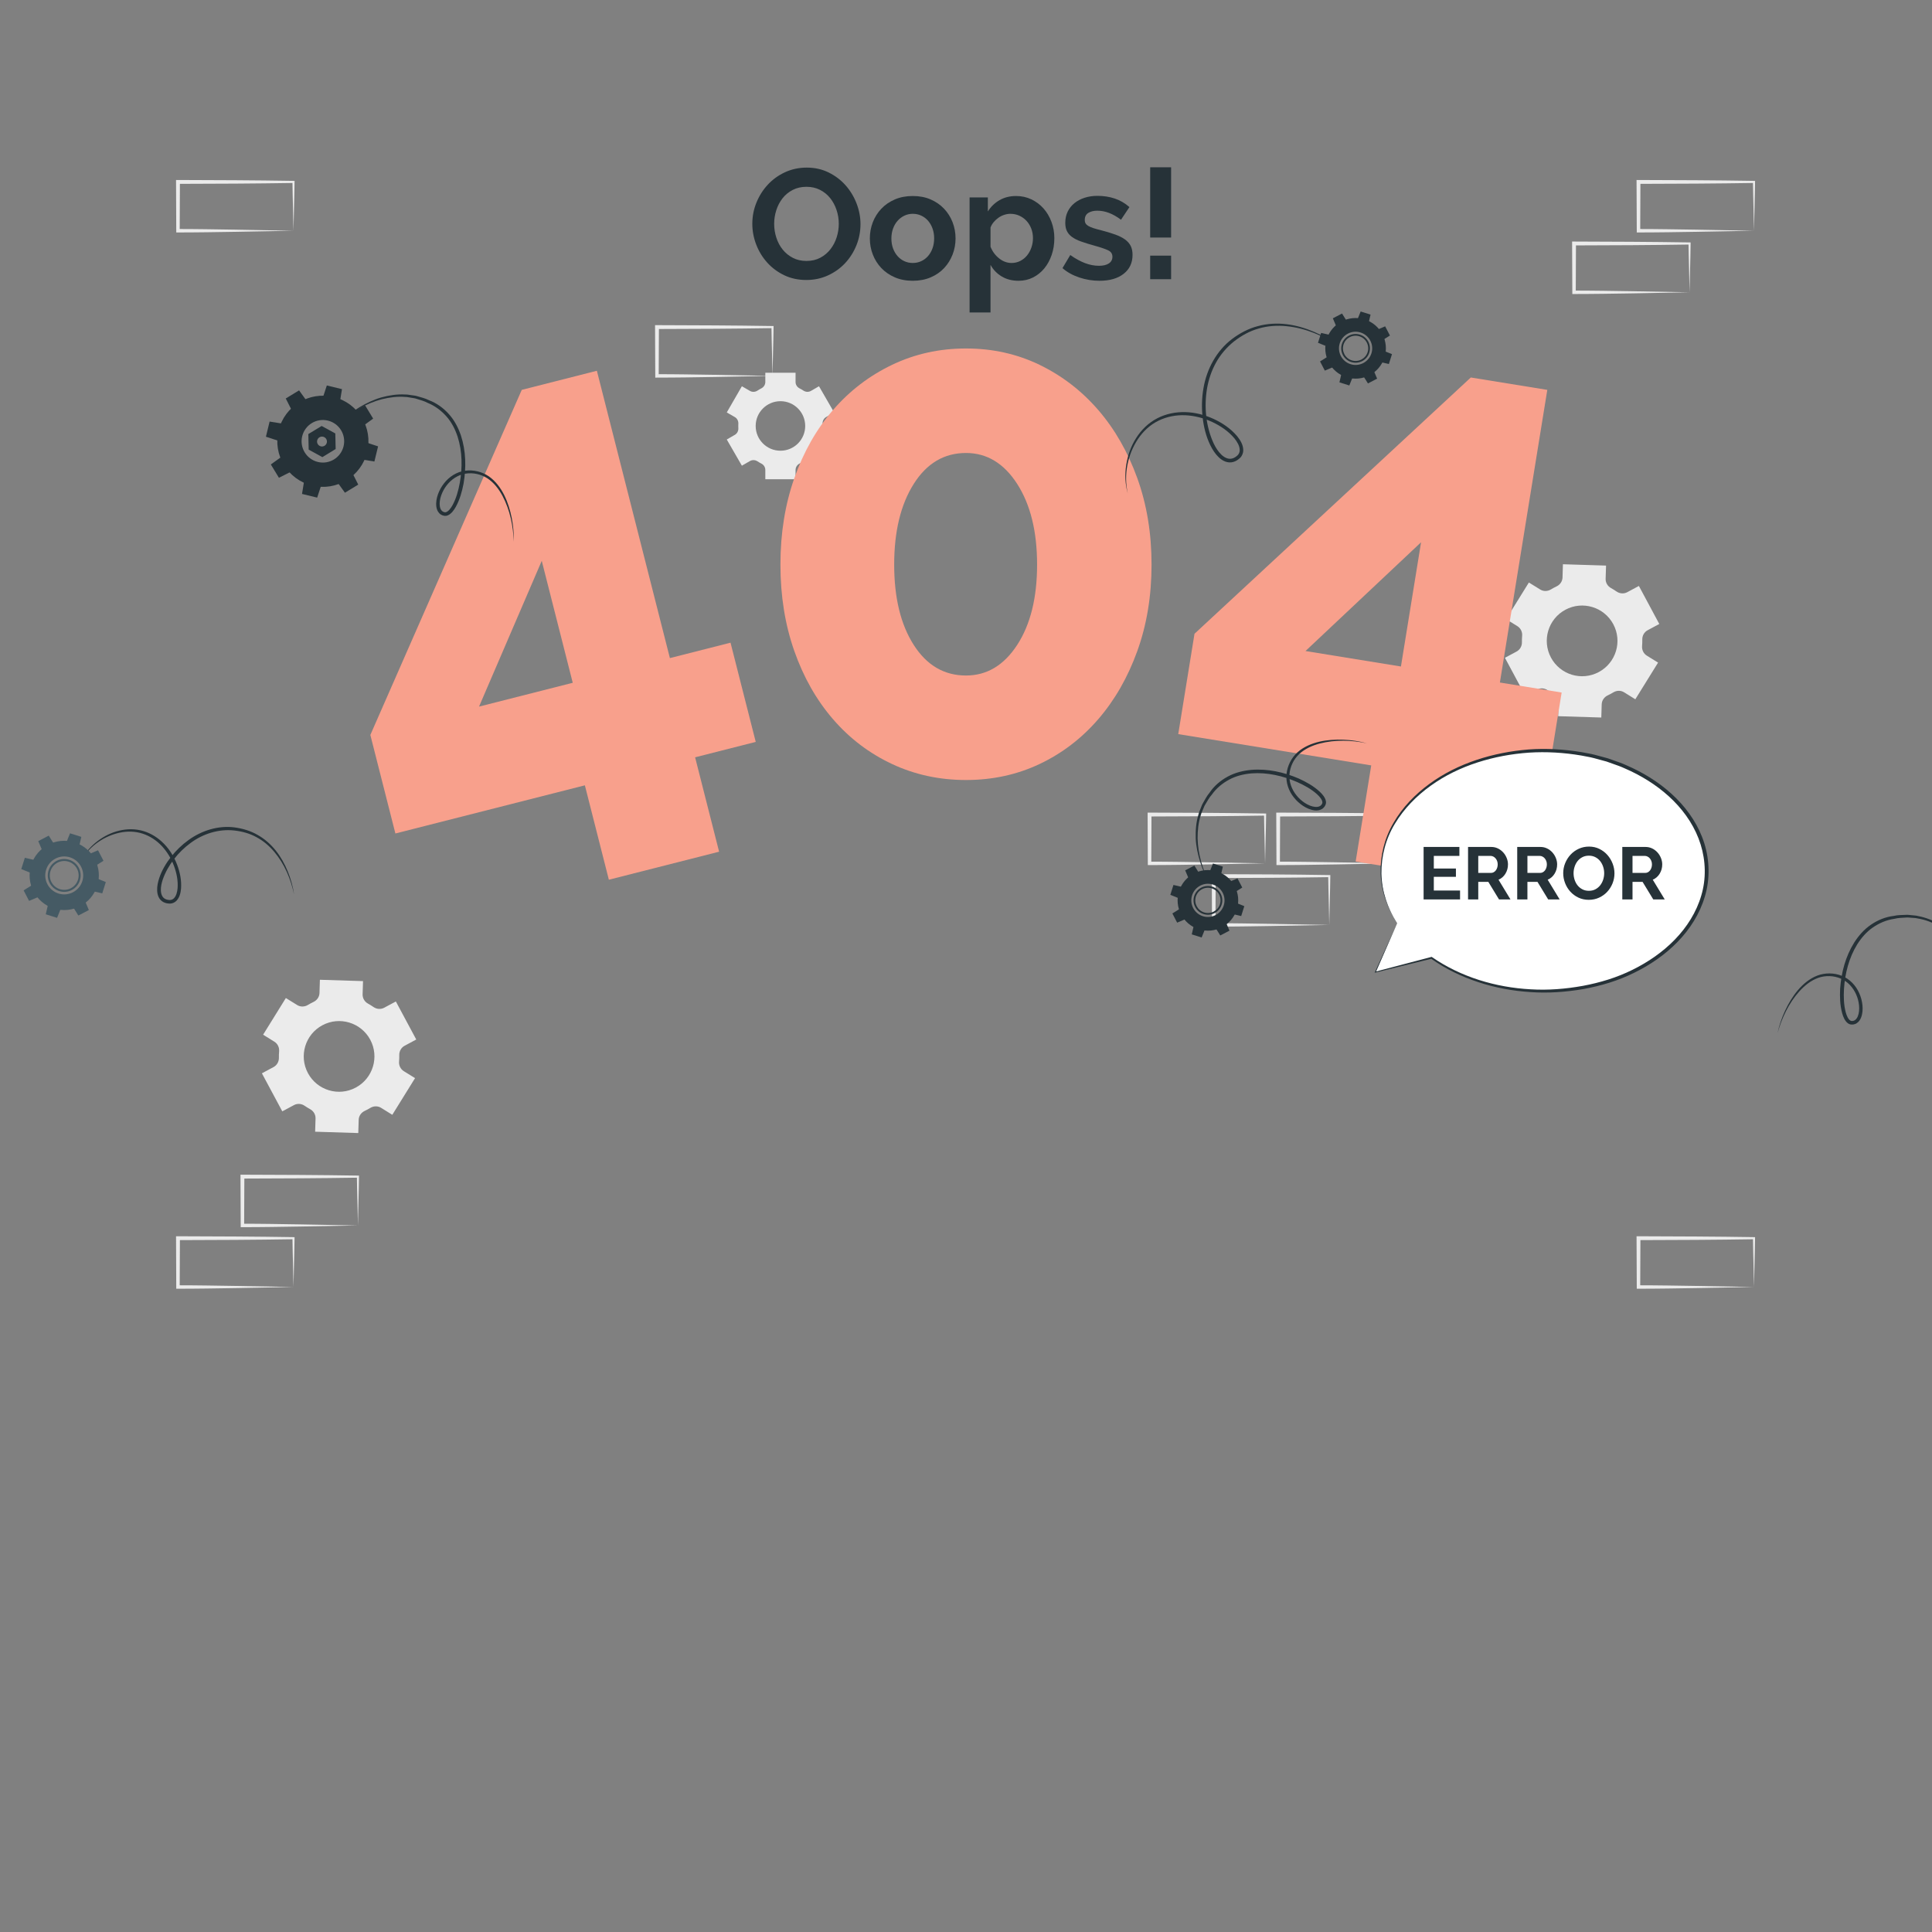 <svg width="345" height="345" viewBox="0 0 345 345" fill="none" xmlns="http://www.w3.org/2000/svg">
<rect x="0" y="0" width="345" height="345" fill="#808080" stroke="none"/>
<g clip-path="url(#clip0_9462_161474)">
<path d="M63.919 218.83L53.684 219.022L48.499 219.1C46.767 219.132 45.026 219.126 43.29 219.137L42.983 219.14L42.982 218.83L42.945 210.113L42.943 209.767L43.29 209.768L53.604 209.811C57.042 209.815 60.48 209.889 63.918 209.925L64.108 209.927L64.106 210.113C64.093 211.589 64.047 213.058 64.016 214.512L63.919 218.83ZM63.919 218.83L63.821 214.431C63.79 212.98 63.743 211.543 63.73 210.113L63.919 210.301C60.48 210.337 57.043 210.411 53.605 210.415L43.29 210.458L43.635 210.114L43.597 218.83L43.29 218.523C44.991 218.535 46.689 218.528 48.396 218.561L53.525 218.638L63.919 218.83Z" fill="#EBEBEB"/>
<path d="M52.411 229.822L42.176 230.014L36.991 230.092C35.259 230.124 33.519 230.118 31.782 230.13L31.476 230.132L31.474 229.822L31.437 221.105L31.436 220.759L31.782 220.76L42.096 220.804C45.534 220.807 48.972 220.881 52.41 220.917L52.6 220.919L52.599 221.105C52.585 222.581 52.539 224.05 52.508 225.504L52.411 229.822ZM52.411 229.822L52.313 225.423C52.282 223.971 52.236 222.535 52.222 221.105L52.411 221.294C48.973 221.329 45.535 221.403 42.097 221.407L31.783 221.45L32.127 221.106L32.09 229.823L31.782 229.515C33.483 229.527 35.182 229.52 36.888 229.553L42.017 229.63L52.411 229.822Z" fill="#EBEBEB"/>
<path d="M52.411 41.203L42.176 41.395L36.991 41.473C35.259 41.505 33.519 41.498 31.782 41.511L31.476 41.513L31.474 41.203L31.437 32.486L31.436 32.14L31.782 32.141L42.096 32.184C45.534 32.188 48.972 32.262 52.41 32.298L52.6 32.3L52.599 32.486C52.585 33.962 52.539 35.431 52.508 36.885L52.411 41.203ZM52.411 41.203L52.313 36.804C52.282 35.353 52.236 33.916 52.222 32.486L52.411 32.674C48.973 32.71 45.535 32.784 42.097 32.788L31.783 32.83L32.127 32.486L32.09 41.203L31.782 40.895C33.483 40.907 35.182 40.901 36.888 40.933L42.017 41.01L52.411 41.203Z" fill="#EBEBEB"/>
<path d="M313.216 41.203L302.981 41.395L297.795 41.473C296.064 41.505 294.323 41.498 292.587 41.511L292.28 41.513L292.279 41.203L292.242 32.486L292.24 32.14L292.587 32.141L302.901 32.184C306.339 32.188 309.777 32.262 313.215 32.298L313.405 32.3L313.403 32.486C313.39 33.962 313.344 35.431 313.313 36.885L313.216 41.203ZM313.216 41.203L313.118 36.804C313.087 35.353 313.04 33.916 313.027 32.486L313.216 32.674C309.777 32.71 306.339 32.784 302.901 32.788L292.587 32.831L292.932 32.487L292.894 41.203L292.587 40.896C294.288 40.908 295.986 40.901 297.693 40.934L302.821 41.011L313.216 41.203Z" fill="#EBEBEB"/>
<path d="M301.708 52.195L291.473 52.388L286.288 52.465C284.556 52.497 282.816 52.49 281.079 52.503L280.772 52.505L280.771 52.195L280.734 43.478L280.732 43.132L281.079 43.133L291.393 43.177C294.831 43.18 298.269 43.254 301.707 43.29L301.897 43.292L301.895 43.478C301.882 44.954 301.836 46.423 301.805 47.877L301.708 52.195ZM301.708 52.195L301.61 47.796C301.579 46.345 301.532 44.908 301.519 43.478L301.708 43.667C298.269 43.702 294.832 43.776 291.394 43.78L281.08 43.823L281.424 43.479L281.387 52.196L281.079 51.888C282.78 51.9 284.478 51.894 286.185 51.926L291.314 52.003L301.708 52.195Z" fill="#EBEBEB"/>
<path d="M248.876 154.172L238.641 154.364L233.456 154.441C231.724 154.474 229.984 154.468 228.247 154.479L227.94 154.481L227.939 154.172L227.902 145.455L227.9 145.108L228.247 145.11L238.561 145.153C241.999 145.157 245.437 145.231 248.875 145.266L249.065 145.268L249.063 145.455C249.05 146.931 249.004 148.4 248.973 149.854L248.876 154.172ZM248.876 154.172L248.778 149.773C248.747 148.321 248.7 146.884 248.687 145.455L248.876 145.643C245.437 145.678 241.999 145.753 238.562 145.756L228.247 145.8L228.592 145.455L228.555 154.172L228.247 153.865C229.948 153.877 231.646 153.871 233.353 153.903L238.482 153.98L248.876 154.172Z" fill="#EBEBEB"/>
<path d="M237.368 165.164L227.133 165.356L221.948 165.434C220.216 165.466 218.476 165.459 216.739 165.471L216.433 165.474L216.431 165.164L216.394 156.447L216.393 156.101L216.739 156.102L227.053 156.145C230.491 156.149 233.929 156.223 237.367 156.259L237.557 156.261L237.556 156.447C237.542 157.923 237.496 159.392 237.465 160.846L237.368 165.164ZM237.368 165.164L237.27 160.765C237.239 159.314 237.193 157.877 237.18 156.447L237.368 156.635C233.93 156.671 230.492 156.745 227.054 156.749L216.74 156.792L217.084 156.448L217.047 165.164L216.739 164.857C218.441 164.869 220.139 164.862 221.845 164.895L226.974 164.972L237.368 165.164Z" fill="#EBEBEB"/>
<path d="M225.907 154.172L215.672 154.364L210.487 154.441C208.755 154.474 207.015 154.468 205.278 154.479L204.972 154.481L204.97 154.172L204.933 145.455L204.932 145.108L205.278 145.11L215.592 145.153C219.03 145.157 222.468 145.231 225.906 145.266L226.096 145.268L226.095 145.455C226.082 146.931 226.035 148.4 226.004 149.854L225.907 154.172ZM225.907 154.172L225.809 149.773C225.778 148.321 225.732 146.884 225.719 145.455L225.907 145.643C222.469 145.678 219.03 145.753 215.593 145.756L205.279 145.8L205.623 145.455L205.586 154.172L205.278 153.865C206.98 153.877 208.678 153.871 210.384 153.903L215.513 153.98L225.907 154.172Z" fill="#EBEBEB"/>
<path d="M313.216 229.822L302.981 230.014L297.795 230.092C296.064 230.124 294.323 230.118 292.587 230.13L292.28 230.132L292.279 229.822L292.242 221.105L292.24 220.759L292.587 220.76L302.901 220.804C306.339 220.807 309.777 220.881 313.215 220.917L313.405 220.919L313.403 221.105C313.39 222.581 313.344 224.05 313.313 225.504L313.216 229.822ZM313.216 229.822L313.118 225.423C313.087 223.971 313.04 222.535 313.027 221.105L313.216 221.294C309.777 221.329 306.34 221.403 302.901 221.407L292.587 221.45L292.932 221.106L292.894 229.823L292.587 229.515C294.288 229.527 295.986 229.52 297.693 229.553L302.821 229.63L313.216 229.822Z" fill="#EBEBEB"/>
<path d="M137.948 67.124L127.713 67.316L122.528 67.394C120.796 67.426 119.056 67.419 117.319 67.431L117.013 67.433L117.011 67.124L116.974 58.407L116.973 58.06L117.319 58.062L127.633 58.105C131.071 58.109 134.509 58.183 137.947 58.219L138.137 58.221L138.136 58.407C138.123 59.883 138.076 61.352 138.045 62.806L137.948 67.124ZM137.948 67.124L137.85 62.725C137.819 61.274 137.773 59.837 137.76 58.407L137.948 58.595C134.51 58.63 131.072 58.705 127.634 58.709L117.32 58.752L117.664 58.408L117.627 67.124L117.319 66.817C119.021 66.829 120.719 66.822 122.425 66.855L127.554 66.932L137.948 67.124Z" fill="#EBEBEB"/>
<path d="M292.023 124.871L296.085 118.322L294.079 117.08C293.489 116.714 293.17 116.048 293.229 115.356C293.262 114.974 293.274 114.59 293.266 114.204C293.251 113.512 293.612 112.868 294.222 112.541L296.301 111.426L292.658 104.633L290.58 105.748C289.97 106.075 289.233 106.02 288.666 105.624C288.349 105.404 288.022 105.201 287.686 105.017C287.077 104.684 286.698 104.048 286.72 103.356L286.795 100.997L279.093 100.758L279.021 103.125C279.001 103.819 278.575 104.422 277.947 104.719C277.777 104.8 277.608 104.885 277.441 104.974C277.273 105.064 277.109 105.158 276.948 105.255C276.357 105.613 275.622 105.633 275.035 105.27L273.014 104.018L268.952 110.567L270.962 111.814C271.551 112.18 271.87 112.847 271.81 113.539C271.777 113.919 271.765 114.303 271.772 114.686C271.787 115.377 271.425 116.021 270.816 116.347L268.736 117.462L272.38 124.255L274.459 123.14C275.068 122.813 275.804 122.868 276.372 123.262C276.687 123.481 277.014 123.682 277.349 123.865C277.958 124.198 278.338 124.833 278.316 125.527L278.244 127.891L285.946 128.13L286.02 125.765C286.042 125.074 286.466 124.472 287.091 124.176C287.262 124.096 287.433 124.009 287.602 123.919C287.769 123.829 287.934 123.736 288.095 123.638C288.69 123.279 289.427 123.259 290.018 123.625L292.023 124.871ZM285.502 120.007C282.43 121.655 278.607 120.501 276.96 117.429C275.312 114.357 276.463 110.529 279.536 108.881C282.607 107.233 286.438 108.39 288.086 111.462C289.733 114.534 288.574 118.36 285.502 120.007Z" fill="#EBEBEB"/>
<path d="M70.054 199.072L74.116 192.524L72.111 191.281C71.521 190.915 71.201 190.249 71.26 189.557C71.294 189.175 71.305 188.791 71.297 188.405C71.282 187.713 71.644 187.069 72.253 186.742L74.332 185.627L70.689 178.834L68.611 179.949C68.001 180.276 67.265 180.221 66.697 179.826C66.38 179.605 66.053 179.403 65.717 179.218C65.109 178.885 64.73 178.25 64.752 177.557L64.826 175.198L57.124 174.959L57.053 177.326C57.032 178.02 56.606 178.624 55.978 178.92C55.808 179 55.639 179.086 55.472 179.176C55.304 179.265 55.14 179.359 54.979 179.456C54.388 179.814 53.653 179.835 53.066 179.471L51.046 178.219L46.984 184.768L48.993 186.015C49.582 186.381 49.902 187.048 49.842 187.74C49.808 188.121 49.796 188.504 49.804 188.887C49.818 189.578 49.456 190.222 48.847 190.548L46.768 191.663L50.411 198.456L52.49 197.341C53.1 197.014 53.835 197.069 54.403 197.463C54.718 197.682 55.045 197.884 55.38 198.066C55.989 198.399 56.369 199.034 56.347 199.728L56.275 202.092L63.978 202.331L64.051 199.967C64.073 199.275 64.497 198.674 65.122 198.378C65.293 198.298 65.464 198.211 65.633 198.121C65.8 198.031 65.965 197.937 66.126 197.84C66.721 197.481 67.459 197.461 68.049 197.827L70.054 199.072ZM63.532 194.209C60.461 195.857 56.638 194.703 54.99 191.631C53.343 188.559 54.493 184.731 57.566 183.083C60.638 181.435 64.469 182.592 66.117 185.664C67.764 188.736 66.604 192.562 63.532 194.209Z" fill="#EBEBEB"/>
<path d="M148.948 73.649L146.25 68.973L144.819 69.8C144.398 70.043 143.881 70.02 143.474 69.754C143.249 69.607 143.015 69.473 142.775 69.35C142.343 69.131 142.065 68.694 142.065 68.21V66.558H136.665V68.21C136.665 68.695 136.387 69.131 135.955 69.351C135.714 69.473 135.481 69.608 135.256 69.755C134.849 70.02 134.331 70.044 133.91 69.801L132.479 68.974L129.781 73.65L131.219 74.477C131.64 74.72 131.872 75.183 131.847 75.668C131.84 75.8 131.837 75.933 131.837 76.066C131.837 76.199 131.84 76.332 131.847 76.463C131.872 76.947 131.641 77.407 131.223 77.649L129.781 78.482L132.479 83.158L133.914 82.331C134.335 82.088 134.853 82.112 135.261 82.378C135.485 82.524 135.717 82.659 135.957 82.781C136.388 83.001 136.665 83.437 136.665 83.921V85.575H142.065V83.921C142.065 83.437 142.343 83.001 142.774 82.781C143.013 82.659 143.246 82.524 143.469 82.378C143.877 82.112 144.395 82.088 144.816 82.331L146.251 83.158L148.949 78.482L147.514 77.654C147.093 77.412 146.863 76.951 146.887 76.467C146.894 76.334 146.897 76.201 146.897 76.067C146.897 75.933 146.893 75.801 146.887 75.669C146.862 75.183 147.094 74.72 147.516 74.477L148.948 73.649ZM143.787 76.066C143.787 78.508 141.809 80.486 139.367 80.486C136.925 80.486 134.942 78.508 134.942 76.066C134.942 73.624 136.925 71.641 139.367 71.641C141.809 71.641 143.787 73.624 143.787 76.066Z" fill="#EBEBEB"/>
<path d="M108.725 157.094L104.441 140.237L70.605 148.837L66.133 131.242L93.172 69.617L106.584 66.208L119.624 117.516L130.451 114.764L134.954 132.482L124.127 135.234L128.411 152.09L108.725 157.094ZM85.543 126.178L102.276 121.926L96.741 100.147L85.543 126.178Z" fill="#F8A08C"/>
<path d="M205.634 100.822C205.634 106.408 204.786 111.549 203.094 116.247C201.401 120.944 199.073 125.006 196.111 128.434C193.147 131.862 189.657 134.528 185.638 136.432C181.617 138.336 177.237 139.288 172.498 139.288C167.757 139.288 163.357 138.336 159.295 136.432C155.232 134.527 151.719 131.861 148.758 128.434C145.794 125.006 143.489 120.944 141.839 116.247C140.189 111.549 139.363 106.408 139.363 100.822C139.363 95.236 140.189 90.094 141.839 85.397C143.489 80.7 145.794 76.638 148.758 73.21C151.719 69.782 155.232 67.097 159.295 65.149C163.357 63.203 167.757 62.228 172.498 62.228C177.237 62.228 181.616 63.203 185.638 65.149C189.657 67.097 193.147 69.782 196.111 73.21C199.073 76.638 201.401 80.7 203.094 85.397C204.786 90.094 205.634 95.236 205.634 100.822ZM185.194 100.822C185.194 94.899 184.008 90.094 181.639 86.412C179.268 82.731 176.222 80.89 172.498 80.89C168.605 80.89 165.494 82.731 163.168 86.412C160.839 90.094 159.676 94.899 159.676 100.822C159.676 106.747 160.839 111.53 163.168 115.167C165.494 118.807 168.605 120.627 172.498 120.627C176.222 120.627 179.268 118.808 181.639 115.167C184.008 111.53 185.194 106.747 185.194 100.822Z" fill="#F8A08C"/>
<path d="M242.081 153.845L244.862 136.677L210.4 131.093L213.304 113.172L262.644 67.408L276.304 69.621L267.838 121.879L278.866 123.665L275.943 141.712L264.915 139.925L262.133 157.094L242.081 153.845ZM233.124 116.255L250.167 119.017L253.761 96.835L233.124 116.255Z" fill="#F8A08C"/>
<path d="M143.986 49.998C142.536 49.998 141.222 49.715 140.042 49.148C138.861 48.582 137.849 47.829 137.004 46.891C136.158 45.953 135.503 44.879 135.039 43.672C134.574 42.464 134.342 41.228 134.342 39.964C134.342 38.645 134.587 37.382 135.08 36.173C135.572 34.966 136.251 33.897 137.115 32.968C137.979 32.038 139.006 31.3 140.195 30.752C141.384 30.204 142.676 29.93 144.069 29.93C145.5 29.93 146.805 30.222 147.986 30.807C149.166 31.392 150.174 32.159 151.01 33.107C151.846 34.055 152.496 35.133 152.961 36.34C153.426 37.549 153.658 38.775 153.658 40.02C153.658 41.34 153.416 42.598 152.934 43.797C152.45 44.996 151.782 46.055 150.927 46.975C150.072 47.895 149.05 48.629 147.861 49.176C146.671 49.724 145.38 49.998 143.986 49.998ZM138.244 39.964C138.244 40.819 138.373 41.646 138.634 42.444C138.894 43.243 139.27 43.95 139.762 44.562C140.254 45.176 140.859 45.668 141.574 46.04C142.289 46.412 143.103 46.597 144.014 46.597C144.942 46.597 145.765 46.407 146.48 46.026C147.196 45.646 147.8 45.139 148.292 44.507C148.784 43.875 149.156 43.165 149.407 42.374C149.658 41.584 149.783 40.781 149.783 39.963C149.783 39.109 149.648 38.281 149.379 37.482C149.109 36.683 148.728 35.977 148.236 35.364C147.744 34.751 147.14 34.264 146.425 33.901C145.71 33.538 144.906 33.357 144.014 33.357C143.085 33.357 142.258 33.547 141.533 33.928C140.808 34.309 140.205 34.811 139.722 35.433C139.238 36.056 138.872 36.762 138.62 37.551C138.369 38.343 138.244 39.146 138.244 39.964Z" fill="#263238"/>
<path d="M162.996 50.138C161.806 50.138 160.738 49.934 159.791 49.524C158.843 49.116 158.039 48.562 157.379 47.866C156.72 47.169 156.213 46.366 155.86 45.455C155.507 44.545 155.33 43.587 155.33 42.584C155.33 41.562 155.507 40.596 155.86 39.685C156.213 38.775 156.72 37.971 157.379 37.274C158.039 36.577 158.843 36.025 159.791 35.615C160.738 35.207 161.806 35.002 162.996 35.002C164.185 35.002 165.249 35.207 166.188 35.615C167.126 36.025 167.925 36.577 168.585 37.274C169.245 37.971 169.751 38.775 170.104 39.685C170.457 40.596 170.634 41.562 170.634 42.584C170.634 43.587 170.457 44.545 170.104 45.455C169.751 46.366 169.249 47.169 168.599 47.866C167.949 48.563 167.15 49.117 166.202 49.524C165.254 49.933 164.185 50.138 162.996 50.138ZM159.177 42.584C159.177 43.234 159.275 43.824 159.469 44.353C159.665 44.883 159.934 45.343 160.277 45.733C160.621 46.123 161.025 46.426 161.49 46.639C161.954 46.853 162.456 46.96 162.995 46.96C163.534 46.96 164.036 46.853 164.5 46.639C164.965 46.426 165.369 46.124 165.713 45.733C166.056 45.343 166.326 44.879 166.52 44.34C166.716 43.801 166.813 43.207 166.813 42.556C166.813 41.925 166.715 41.34 166.52 40.8C166.325 40.261 166.056 39.797 165.713 39.406C165.368 39.016 164.964 38.714 164.5 38.5C164.036 38.286 163.534 38.179 162.995 38.179C162.456 38.179 161.954 38.291 161.49 38.514C161.025 38.737 160.621 39.044 160.277 39.434C159.933 39.824 159.664 40.289 159.469 40.828C159.274 41.367 159.177 41.952 159.177 42.584Z" fill="#263238"/>
<path d="M181.893 50.138C180.74 50.138 179.737 49.883 178.883 49.371C178.028 48.861 177.359 48.169 176.876 47.295V55.797H173.141V35.253H176.402V37.761C176.94 36.907 177.637 36.233 178.492 35.74C179.346 35.248 180.332 35.002 181.446 35.002C182.431 35.002 183.342 35.202 184.178 35.602C185.014 36.001 185.735 36.54 186.338 37.218C186.942 37.897 187.416 38.696 187.76 39.615C188.104 40.535 188.276 41.507 188.276 42.529C188.276 43.588 188.118 44.582 187.802 45.511C187.486 46.44 187.044 47.249 186.478 47.936C185.91 48.624 185.237 49.162 184.457 49.553C183.677 49.943 182.822 50.138 181.893 50.138ZM180.639 46.96C181.196 46.96 181.712 46.84 182.186 46.598C182.659 46.357 183.064 46.032 183.398 45.622C183.732 45.214 183.992 44.74 184.179 44.2C184.365 43.661 184.457 43.105 184.457 42.529C184.457 41.915 184.355 41.344 184.151 40.815C183.946 40.285 183.663 39.825 183.301 39.434C182.939 39.045 182.511 38.738 182.019 38.515C181.526 38.292 180.992 38.18 180.417 38.18C180.063 38.18 179.701 38.241 179.33 38.362C178.958 38.482 178.614 38.654 178.298 38.878C177.982 39.101 177.699 39.361 177.448 39.658C177.198 39.956 177.007 40.281 176.877 40.634V44.062C177.212 44.899 177.723 45.591 178.41 46.139C179.096 46.686 179.84 46.96 180.639 46.96Z" fill="#263238"/>
<path d="M196.333 50.138C195.106 50.138 193.907 49.943 192.737 49.553C191.566 49.163 190.563 48.605 189.727 47.88L191.12 45.539C192.013 46.171 192.881 46.649 193.726 46.974C194.572 47.3 195.413 47.462 196.249 47.462C196.992 47.462 197.577 47.323 198.005 47.044C198.432 46.765 198.646 46.365 198.646 45.845C198.646 45.325 198.396 44.944 197.893 44.703C197.392 44.461 196.574 44.182 195.44 43.866C194.493 43.606 193.684 43.355 193.015 43.114C192.346 42.872 191.807 42.598 191.398 42.291C190.989 41.985 190.693 41.631 190.506 41.232C190.32 40.832 190.228 40.354 190.228 39.796C190.228 39.053 190.372 38.384 190.66 37.789C190.948 37.195 191.352 36.688 191.872 36.27C192.393 35.851 193.002 35.531 193.698 35.308C194.395 35.085 195.151 34.974 195.97 34.974C197.066 34.974 198.092 35.132 199.05 35.448C200.007 35.764 200.885 36.274 201.684 36.981L200.178 39.239C199.435 38.681 198.715 38.273 198.018 38.012C197.321 37.752 196.629 37.623 195.941 37.623C195.309 37.623 194.779 37.753 194.352 38.012C193.925 38.273 193.711 38.691 193.711 39.267C193.711 39.527 193.762 39.741 193.864 39.908C193.966 40.075 194.129 40.224 194.352 40.354C194.575 40.484 194.868 40.61 195.23 40.73C195.592 40.851 196.043 40.976 196.582 41.106C197.585 41.366 198.444 41.626 199.16 41.886C199.875 42.146 200.46 42.444 200.916 42.778C201.371 43.112 201.706 43.498 201.92 43.934C202.133 44.371 202.24 44.896 202.24 45.509C202.24 46.94 201.71 48.069 200.651 48.896C199.594 49.724 198.154 50.138 196.333 50.138Z" fill="#263238"/>
<path d="M205.391 42.417V29.873H209.126V42.417H205.391ZM205.391 49.859V45.65H209.126V49.859H205.391Z" fill="#263238"/>
<path d="M317.42 184.493C317.711 183.097 318.18 181.736 318.785 180.439C319.392 179.143 320.134 177.901 321.066 176.796C322 175.703 323.15 174.739 324.533 174.206C325.917 173.69 327.5 173.694 328.888 174.249C330.292 174.796 331.399 175.976 331.996 177.332C332.306 178.01 332.5 178.736 332.58 179.479C332.65 180.221 332.62 180.993 332.325 181.734C332.174 182.098 331.939 182.466 331.562 182.711C331.38 182.838 331.157 182.91 330.938 182.944C330.723 182.975 330.502 182.965 330.251 182.878C329.79 182.682 329.558 182.31 329.36 181.976C329.182 181.628 329.046 181.272 328.953 180.913C328.565 179.473 328.525 178.008 328.594 176.559C328.799 173.674 329.557 170.789 331.112 168.306C331.896 167.079 332.88 165.95 334.103 165.125C335.311 164.294 336.725 163.722 338.168 163.556C338.878 163.384 339.612 163.4 340.337 163.365C340.701 163.327 341.061 163.415 341.424 163.433C341.783 163.481 342.152 163.475 342.501 163.579C343.935 163.836 345.283 164.412 346.541 165.108C347.792 165.829 348.907 166.755 349.924 167.76C350.932 168.775 351.849 169.885 352.586 171.108C350.954 168.779 348.853 166.757 346.376 165.403C345.129 164.756 343.812 164.224 342.424 164.008C342.085 163.914 341.73 163.93 341.384 163.892C341.035 163.881 340.688 163.802 340.339 163.849C339.643 163.9 338.942 163.896 338.262 164.079C336.871 164.275 335.581 164.835 334.445 165.615C333.304 166.396 332.383 167.467 331.644 168.64C330.179 171.013 329.461 173.816 329.282 176.601C329.204 177.992 329.24 179.415 329.587 180.737C329.754 181.369 330.052 182.081 330.488 182.281C330.544 182.286 330.581 182.316 330.649 182.318C330.716 182.313 330.789 182.328 330.853 182.311C330.984 182.29 331.112 182.255 331.221 182.176C331.448 182.034 331.627 181.781 331.748 181.491C331.99 180.905 332.034 180.209 331.973 179.539C331.906 178.865 331.733 178.196 331.455 177.575C330.909 176.334 329.941 175.261 328.686 174.736C327.439 174.206 325.978 174.163 324.683 174.614C323.382 175.081 322.258 175.978 321.32 177.017C319.44 179.122 318.173 181.754 317.42 184.493Z" fill="#263238"/>
<path d="M14.66 153.375C15.326 152.12 16.305 151.034 17.448 150.176C18.59 149.317 19.901 148.652 21.312 148.325C22.716 147.989 24.224 147.984 25.628 148.41C27.032 148.83 28.298 149.654 29.311 150.704C30.331 151.752 31.093 153.026 31.617 154.381C32.131 155.738 32.439 157.192 32.33 158.679C32.257 159.41 32.108 160.2 31.529 160.833C31.242 161.144 30.799 161.35 30.367 161.357C29.951 161.352 29.559 161.291 29.178 161.087C28.799 160.892 28.495 160.553 28.322 160.177C28.146 159.801 28.081 159.403 28.063 159.018C28.035 158.245 28.202 157.511 28.429 156.813C28.892 155.414 29.652 154.154 30.541 153.012C31.435 151.872 32.486 150.856 33.665 150.01C36.002 148.313 38.981 147.37 41.886 147.75C43.319 147.944 44.742 148.358 45.997 149.089C47.263 149.796 48.361 150.778 49.256 151.9C50.15 153.027 50.847 154.293 51.384 155.612C51.921 156.932 52.317 158.31 52.511 159.716C51.932 156.952 50.795 154.266 48.983 152.123C48.087 151.052 47.005 150.133 45.779 149.485C44.562 148.814 43.197 148.453 41.823 148.3C39.063 147.999 36.263 148.879 34.037 150.527C31.813 152.163 29.993 154.446 29.074 157.029C28.857 157.673 28.706 158.346 28.726 158.995C28.741 159.638 28.967 160.257 29.484 160.517C29.728 160.658 30.058 160.712 30.347 160.717C30.626 160.709 30.875 160.598 31.074 160.392C31.477 159.972 31.649 159.284 31.711 158.625C31.819 157.277 31.54 155.882 31.058 154.594C30.57 153.302 29.844 152.097 28.905 151.089C27.969 150.083 26.789 149.297 25.483 148.87C24.18 148.436 22.751 148.4 21.393 148.688C18.677 149.266 16.16 150.964 14.66 153.375Z" fill="#263238"/>
<path d="M91.737 96.744C91.659 93.904 91.056 91.046 89.735 88.555C89.073 87.321 88.195 86.181 87.043 85.417C85.893 84.671 84.465 84.364 83.127 84.58C81.783 84.791 80.588 85.602 79.761 86.677C79.342 87.213 79.014 87.821 78.788 88.46C78.569 89.096 78.446 89.782 78.541 90.409C78.589 90.719 78.703 91.007 78.889 91.2C78.977 91.302 79.092 91.367 79.215 91.419C79.273 91.45 79.347 91.453 79.411 91.474C79.477 91.488 79.52 91.468 79.576 91.476C80.046 91.386 80.507 90.766 80.819 90.192C81.472 88.992 81.846 87.618 82.102 86.248C82.593 83.501 82.565 80.608 81.709 77.954C81.271 76.638 80.632 75.378 79.711 74.348C78.794 73.32 77.674 72.468 76.37 71.946C75.754 71.606 75.072 71.443 74.409 71.226C74.081 71.098 73.725 71.092 73.384 71.018C73.038 70.974 72.697 70.873 72.346 70.883C70.947 70.761 69.541 70.963 68.175 71.295C65.446 72.019 62.924 73.48 60.783 75.352C61.791 74.341 62.946 73.482 64.167 72.737C65.394 72.004 66.697 71.371 68.084 70.969C69.472 70.593 70.919 70.355 72.372 70.448C72.737 70.43 73.092 70.524 73.453 70.564C73.809 70.631 74.181 70.632 74.525 70.756C75.22 70.964 75.937 71.123 76.585 71.459C77.947 71.964 79.183 72.857 80.158 73.952C81.149 75.045 81.834 76.377 82.304 77.755C83.221 80.537 83.267 83.52 82.778 86.371C82.5 87.794 82.111 89.207 81.391 90.513C81.215 90.84 80.997 91.153 80.742 91.449C80.47 91.726 80.156 92.032 79.662 92.112C79.397 92.136 79.181 92.093 78.978 92.012C78.774 91.926 78.575 91.803 78.429 91.636C78.121 91.308 77.98 90.895 77.921 90.506C77.811 89.717 77.966 88.96 78.211 88.256C78.466 87.553 78.828 86.894 79.29 86.31C80.194 85.136 81.551 84.254 83.045 84.058C84.525 83.851 86.063 84.225 87.284 85.056C88.5 85.904 89.386 87.115 90.033 88.4C90.674 89.695 91.098 91.079 91.378 92.481C91.657 93.885 91.787 95.318 91.737 96.744Z" fill="#263238"/>
<path d="M244.101 132.736C241.322 132.149 238.401 132.068 235.671 132.772C234.317 133.128 233.004 133.715 231.992 134.657C230.998 135.601 230.366 136.919 230.264 138.27C230.156 139.626 230.665 140.978 231.517 142.032C231.941 142.565 232.456 143.025 233.024 143.394C233.591 143.756 234.23 144.036 234.862 144.09C235.175 144.115 235.481 144.072 235.712 143.936C235.832 143.875 235.922 143.777 236.001 143.671C236.045 143.621 236.065 143.55 236.101 143.493C236.13 143.432 236.12 143.385 236.142 143.334C236.164 142.855 235.668 142.263 235.183 141.826C234.168 140.911 232.919 140.226 231.648 139.658C229.091 138.54 226.271 137.892 223.49 138.105C222.109 138.223 220.734 138.55 219.517 139.206C218.303 139.857 217.214 140.747 216.402 141.894C215.928 142.414 215.61 143.038 215.245 143.633C215.044 143.922 214.955 144.266 214.804 144.581C214.679 144.907 214.502 145.215 214.431 145.559C213.986 146.891 213.854 148.305 213.858 149.71C213.925 152.532 214.758 155.326 216.079 157.845C215.331 156.63 214.764 155.306 214.325 153.944C213.899 152.58 213.587 151.165 213.52 149.722C213.479 148.285 213.585 146.823 214.014 145.431C214.082 145.072 214.256 144.748 214.379 144.407C214.528 144.076 214.616 143.714 214.817 143.409C215.181 142.782 215.503 142.122 215.981 141.57C216.791 140.363 217.947 139.37 219.239 138.677C220.533 137.969 221.988 137.613 223.438 137.478C226.357 137.236 229.269 137.886 231.926 139.027C233.245 139.63 234.528 140.337 235.63 141.342C235.907 141.59 236.161 141.875 236.389 142.192C236.595 142.521 236.819 142.897 236.782 143.398C236.744 143.661 236.651 143.861 236.525 144.039C236.394 144.217 236.227 144.382 236.031 144.486C235.641 144.708 235.206 144.749 234.813 144.715C234.02 144.638 233.321 144.311 232.693 143.908C232.069 143.496 231.512 142.991 231.052 142.405C230.121 141.253 229.58 139.727 229.738 138.229C229.882 136.742 230.605 135.332 231.697 134.339C232.805 133.355 234.19 132.776 235.59 132.447C236.999 132.126 238.443 132.036 239.873 132.091C241.304 132.147 242.727 132.354 244.101 132.736Z" fill="#263238"/>
<path d="M201.383 88.094C200.911 86.459 200.847 84.71 201.113 83.022C201.377 81.334 201.949 79.673 202.884 78.218C203.804 76.762 205.088 75.503 206.641 74.701C208.19 73.892 209.955 73.541 211.693 73.594C213.435 73.641 215.148 74.092 216.724 74.811C218.294 75.54 219.769 76.526 220.911 77.881C221.456 78.563 221.981 79.359 222.013 80.358C222.027 80.851 221.827 81.379 221.473 81.736C221.122 82.071 220.739 82.344 220.257 82.484C219.782 82.629 219.254 82.594 218.802 82.421C218.348 82.25 217.965 81.969 217.633 81.659C216.971 81.028 216.503 80.265 216.116 79.481C215.347 77.904 214.943 76.195 214.748 74.478C214.558 72.76 214.607 71.015 214.906 69.31C215.483 65.909 217.236 62.626 220.027 60.523C221.41 59.49 222.967 58.653 224.648 58.228C226.318 57.772 228.075 57.691 229.778 57.898C231.484 58.11 233.14 58.604 234.706 59.28C236.271 59.956 237.766 60.799 239.115 61.834C236.312 59.938 233.09 58.58 229.739 58.249C228.071 58.079 226.37 58.193 224.769 58.664C223.158 59.106 221.679 59.94 220.367 60.96C219.07 61.998 217.966 63.276 217.159 64.728C216.345 66.177 215.814 67.779 215.533 69.419C214.996 72.695 215.343 76.185 216.726 79.184C217.083 79.922 217.52 80.63 218.09 81.178C218.649 81.723 219.386 82.08 220.077 81.862C220.416 81.773 220.75 81.539 221.011 81.292C221.255 81.042 221.382 80.717 221.378 80.361C221.369 79.636 220.933 78.897 220.429 78.275C219.383 77.02 217.971 76.057 216.472 75.355C214.965 74.656 213.327 74.229 211.672 74.153C210.019 74.078 208.342 74.396 206.859 75.13C205.373 75.858 204.116 77.031 203.194 78.421C201.353 81.205 200.631 84.777 201.383 88.094Z" fill="#263238"/>
<path d="M12.351 153.526C10.805 153.039 9.158 153.898 8.671 155.442C8.183 156.99 9.042 158.636 10.588 159.124C12.133 159.611 13.779 158.753 14.266 157.207C14.753 155.662 13.896 154.013 12.351 153.526ZM13.926 157.098C13.498 158.457 12.052 159.211 10.695 158.783C9.338 158.355 8.585 156.909 9.013 155.551C9.441 154.194 10.886 153.44 12.245 153.869C13.6 154.296 14.354 155.741 13.926 157.098ZM12.351 153.526C10.805 153.039 9.158 153.898 8.671 155.442C8.183 156.99 9.042 158.636 10.588 159.124C12.133 159.611 13.779 158.753 14.266 157.207C14.753 155.662 13.896 154.013 12.351 153.526ZM13.926 157.098C13.498 158.457 12.052 159.211 10.695 158.783C9.338 158.355 8.585 156.909 9.013 155.551C9.441 154.194 10.886 153.44 12.245 153.869C13.6 154.296 14.354 155.741 13.926 157.098ZM12.351 153.526C10.805 153.039 9.158 153.898 8.671 155.442C8.183 156.99 9.042 158.636 10.588 159.124C12.133 159.611 13.779 158.753 14.266 157.207C14.753 155.662 13.896 154.013 12.351 153.526ZM13.926 157.098C13.498 158.457 12.052 159.211 10.695 158.783C9.338 158.355 8.585 156.909 9.013 155.551C9.441 154.194 10.886 153.44 12.245 153.869C13.6 154.296 14.354 155.741 13.926 157.098ZM13.329 150.426C10.069 149.399 6.597 151.211 5.571 154.466C4.545 157.723 6.352 161.197 9.611 162.223C12.866 163.248 16.34 161.44 17.366 158.182C18.394 154.928 16.585 151.451 13.329 150.426ZM14.702 157.343C14.14 159.127 12.233 160.121 10.451 159.559C8.669 158.997 7.674 157.09 8.237 155.306C8.799 153.523 10.707 152.531 12.489 153.092C14.27 153.653 15.264 155.56 14.702 157.343ZM14.266 157.206C14.753 155.661 13.896 154.013 12.351 153.526C10.805 153.038 9.158 153.897 8.671 155.442C8.183 156.989 9.042 158.635 10.588 159.123C12.133 159.61 13.779 158.752 14.266 157.206ZM13.926 157.098C13.498 158.457 12.052 159.211 10.695 158.783C9.338 158.355 8.585 156.909 9.013 155.551C9.441 154.194 10.886 153.44 12.245 153.869C13.6 154.296 14.354 155.741 13.926 157.098ZM12.351 153.526C10.805 153.039 9.158 153.898 8.671 155.442C8.183 156.99 9.042 158.636 10.588 159.124C12.133 159.611 13.779 158.753 14.266 157.207C14.753 155.662 13.896 154.013 12.351 153.526ZM13.926 157.098C13.498 158.457 12.052 159.211 10.695 158.783C9.338 158.355 8.585 156.909 9.013 155.551C9.441 154.194 10.886 153.44 12.245 153.869C13.6 154.296 14.354 155.741 13.926 157.098ZM12.351 153.526C10.805 153.039 9.158 153.898 8.671 155.442C8.183 156.99 9.042 158.636 10.588 159.124C12.133 159.611 13.779 158.753 14.266 157.207C14.753 155.662 13.896 154.013 12.351 153.526ZM13.926 157.098C13.498 158.457 12.052 159.211 10.695 158.783C9.338 158.355 8.585 156.909 9.013 155.551C9.441 154.194 10.886 153.44 12.245 153.869C13.6 154.296 14.354 155.741 13.926 157.098Z" fill="#455A64"/>
<path d="M10.822 162.335L8.554 161.621L8.174 163.266L10.191 163.902L10.822 162.335Z" fill="#455A64"/>
<path d="M6.747 160.211L5.649 158.102L4.217 158.996L5.193 160.872L6.747 160.211Z" fill="#455A64"/>
<path d="M5.366 155.827L6.081 153.559L4.436 153.179L3.801 155.196L5.366 155.827Z" fill="#455A64"/>
<path d="M7.491 151.752L9.6 150.653L8.706 149.221L6.83 150.198L7.491 151.752Z" fill="#455A64"/>
<path d="M11.875 150.371L14.143 151.085L14.524 149.441L12.506 148.806L11.875 150.371Z" fill="#455A64"/>
<path d="M15.951 152.495L17.05 154.605L18.482 153.71L17.505 151.835L15.951 152.495Z" fill="#455A64"/>
<path d="M17.33 156.879L16.615 159.147L18.26 159.528L18.896 157.51L17.33 156.879Z" fill="#455A64"/>
<path d="M15.207 160.955L13.098 162.054L13.992 163.486L15.868 162.509L15.207 160.955Z" fill="#455A64"/>
<path d="M242.84 59.755C241.487 59.328 240.046 60.08 239.619 61.432C239.193 62.786 239.944 64.226 241.298 64.653C242.649 65.079 244.089 64.328 244.516 62.975C244.942 61.623 244.192 60.181 242.84 59.755ZM244.218 62.881C243.844 64.07 242.579 64.728 241.391 64.354C240.203 63.98 239.544 62.715 239.918 61.526C240.292 60.339 241.558 59.68 242.747 60.054C243.933 60.428 244.593 61.693 244.218 62.881ZM242.84 59.755C241.487 59.328 240.046 60.08 239.619 61.432C239.193 62.786 239.944 64.226 241.298 64.653C242.649 65.079 244.089 64.328 244.516 62.975C244.942 61.623 244.192 60.181 242.84 59.755ZM244.218 62.881C243.844 64.07 242.579 64.728 241.391 64.354C240.203 63.98 239.544 62.715 239.918 61.526C240.292 60.339 241.558 59.68 242.747 60.054C243.933 60.428 244.593 61.693 244.218 62.881ZM242.84 59.755C241.487 59.328 240.046 60.08 239.619 61.432C239.193 62.786 239.944 64.226 241.298 64.653C242.649 65.079 244.089 64.328 244.516 62.975C244.942 61.623 244.192 60.181 242.84 59.755ZM244.218 62.881C243.844 64.07 242.579 64.728 241.391 64.354C240.203 63.98 239.544 62.715 239.918 61.526C240.292 60.339 241.558 59.68 242.747 60.054C243.933 60.428 244.593 61.693 244.218 62.881ZM243.697 57.042C240.844 56.144 237.806 57.729 236.908 60.577C236.01 63.427 237.592 66.467 240.443 67.365C243.292 68.263 246.332 66.68 247.229 63.829C248.128 60.981 246.545 57.94 243.697 57.042ZM244.898 63.094C244.406 64.655 242.738 65.525 241.177 65.033C239.617 64.541 238.748 62.873 239.24 61.312C239.732 59.752 241.402 58.883 242.961 59.375C244.52 59.866 245.389 61.534 244.898 63.094ZM244.516 62.975C244.943 61.623 244.193 60.181 242.841 59.755C241.488 59.328 240.047 60.08 239.62 61.432C239.194 62.786 239.945 64.226 241.298 64.653C242.65 65.078 244.09 64.328 244.516 62.975ZM244.218 62.881C243.844 64.07 242.579 64.728 241.391 64.354C240.203 63.98 239.544 62.715 239.918 61.526C240.292 60.339 241.558 59.68 242.747 60.054C243.933 60.428 244.593 61.693 244.218 62.881ZM242.84 59.755C241.487 59.328 240.046 60.08 239.619 61.432C239.193 62.786 239.944 64.226 241.298 64.653C242.649 65.079 244.089 64.328 244.516 62.975C244.942 61.623 244.192 60.181 242.84 59.755ZM244.218 62.881C243.844 64.07 242.579 64.728 241.391 64.354C240.203 63.98 239.544 62.715 239.918 61.526C240.292 60.339 241.558 59.68 242.747 60.054C243.933 60.428 244.593 61.693 244.218 62.881ZM242.84 59.755C241.487 59.328 240.046 60.08 239.619 61.432C239.193 62.786 239.944 64.226 241.298 64.653C242.649 65.079 244.089 64.328 244.516 62.975C244.942 61.623 244.192 60.181 242.84 59.755ZM244.218 62.881C243.844 64.07 242.579 64.728 241.391 64.354C240.203 63.98 239.544 62.715 239.918 61.526C240.292 60.339 241.558 59.68 242.747 60.054C243.933 60.428 244.593 61.693 244.218 62.881Z" fill="#263238"/>
<path d="M241.501 67.463L239.516 66.838L239.184 68.277L240.949 68.833L241.501 67.463Z" fill="#263238"/>
<path d="M237.935 65.604L236.974 63.759L235.721 64.541L236.576 66.182L237.935 65.604Z" fill="#263238"/>
<path d="M236.727 61.767L237.353 59.783L235.914 59.45L235.357 61.215L236.727 61.767Z" fill="#263238"/>
<path d="M238.586 58.2L240.432 57.239L239.649 55.986L238.008 56.841L238.586 58.2Z" fill="#263238"/>
<path d="M242.422 56.993L244.406 57.618L244.74 56.179L242.975 55.623L242.422 56.993Z" fill="#263238"/>
<path d="M245.988 58.853L246.949 60.698L248.203 59.916L247.348 58.274L245.988 58.853Z" fill="#263238"/>
<path d="M247.197 62.688L246.572 64.673L248.012 65.006L248.568 63.241L247.197 62.688Z" fill="#263238"/>
<path d="M245.337 66.255L243.492 67.216L244.274 68.469L245.915 67.614L245.337 66.255Z" fill="#263238"/>
<path d="M216.472 158.331C215.119 157.905 213.677 158.656 213.251 160.008C212.825 161.362 213.576 162.802 214.929 163.229C216.281 163.655 217.721 162.904 218.147 161.551C218.573 160.2 217.824 158.757 216.472 158.331ZM217.849 161.457C217.474 162.646 216.21 163.305 215.022 162.931C213.835 162.557 213.176 161.291 213.55 160.102C213.924 158.915 215.189 158.256 216.378 158.63C217.564 159.004 218.224 160.269 217.849 161.457ZM216.472 158.331C215.119 157.905 213.677 158.656 213.251 160.008C212.825 161.362 213.576 162.802 214.929 163.229C216.281 163.655 217.721 162.904 218.147 161.551C218.573 160.2 217.824 158.757 216.472 158.331ZM217.849 161.457C217.474 162.646 216.21 163.305 215.022 162.931C213.835 162.557 213.176 161.291 213.55 160.102C213.924 158.915 215.189 158.256 216.378 158.63C217.564 159.004 218.224 160.269 217.849 161.457ZM216.472 158.331C215.119 157.905 213.677 158.656 213.251 160.008C212.825 161.362 213.576 162.802 214.929 163.229C216.281 163.655 217.721 162.904 218.147 161.551C218.573 160.2 217.824 158.757 216.472 158.331ZM217.849 161.457C217.474 162.646 216.21 163.305 215.022 162.931C213.835 162.557 213.176 161.291 213.55 160.102C213.924 158.915 215.189 158.256 216.378 158.63C217.564 159.004 218.224 160.269 217.849 161.457ZM217.327 155.619C214.475 154.72 211.437 156.305 210.539 159.154C209.641 162.004 211.222 165.043 214.074 165.941C216.923 166.839 219.963 165.256 220.86 162.406C221.759 159.557 220.176 156.516 217.327 155.619ZM218.529 161.671C218.037 163.231 216.368 164.102 214.808 163.61C213.249 163.118 212.379 161.449 212.871 159.888C213.363 158.328 215.033 157.459 216.592 157.951C218.151 158.442 219.02 160.111 218.529 161.671ZM218.147 161.551C218.573 160.2 217.824 158.757 216.472 158.331C215.119 157.905 213.677 158.656 213.251 160.008C212.825 161.362 213.576 162.802 214.929 163.229C216.281 163.655 217.721 162.904 218.147 161.551ZM217.849 161.457C217.474 162.646 216.21 163.305 215.022 162.931C213.835 162.557 213.176 161.291 213.55 160.102C213.924 158.915 215.189 158.256 216.378 158.63C217.564 159.004 218.224 160.269 217.849 161.457ZM216.472 158.331C215.119 157.905 213.677 158.656 213.251 160.008C212.825 161.362 213.576 162.802 214.929 163.229C216.281 163.655 217.721 162.904 218.147 161.551C218.573 160.2 217.824 158.757 216.472 158.331ZM217.849 161.457C217.474 162.646 216.21 163.305 215.022 162.931C213.835 162.557 213.176 161.291 213.55 160.102C213.924 158.915 215.189 158.256 216.378 158.63C217.564 159.004 218.224 160.269 217.849 161.457ZM216.472 158.331C215.119 157.905 213.677 158.656 213.251 160.008C212.825 161.362 213.576 162.802 214.929 163.229C216.281 163.655 217.721 162.904 218.147 161.551C218.573 160.2 217.824 158.757 216.472 158.331ZM217.849 161.457C217.474 162.646 216.21 163.305 215.022 162.931C213.835 162.557 213.176 161.291 213.55 160.102C213.924 158.915 215.189 158.256 216.378 158.63C217.564 159.004 218.224 160.269 217.849 161.457Z" fill="#263238"/>
<path d="M215.131 166.039L213.147 165.414L212.814 166.853L214.579 167.41L215.131 166.039Z" fill="#263238"/>
<path d="M211.566 164.18L210.605 162.335L209.352 163.117L210.206 164.758L211.566 164.18Z" fill="#263238"/>
<path d="M210.358 160.344L210.984 158.36L209.544 158.027L208.988 159.792L210.358 160.344Z" fill="#263238"/>
<path d="M212.217 156.778L214.063 155.817L213.28 154.563L211.639 155.418L212.217 156.778Z" fill="#263238"/>
<path d="M216.053 155.57L218.037 156.196L218.37 154.756L216.605 154.2L216.053 155.57Z" fill="#263238"/>
<path d="M219.619 157.429L220.58 159.275L221.833 158.492L220.978 156.851L219.619 157.429Z" fill="#263238"/>
<path d="M220.828 161.265L220.203 163.249L221.642 163.582L222.199 161.817L220.828 161.265Z" fill="#263238"/>
<path d="M218.968 164.832L217.123 165.793L217.905 167.046L219.546 166.191L218.968 164.832Z" fill="#263238"/>
<path d="M65.564 80.725C66.628 76.359 63.95 71.956 59.584 70.892C55.216 69.828 50.813 72.506 49.749 76.873C48.685 81.24 51.363 85.644 55.73 86.708C60.097 87.771 64.5 85.093 65.564 80.725ZM61.35 79.699C60.852 81.74 58.797 82.99 56.758 82.493C54.717 81.995 53.467 79.94 53.964 77.899C54.461 75.86 56.516 74.61 58.557 75.108C60.596 75.604 61.847 77.659 61.35 79.699Z" fill="#263238"/>
<path d="M57.331 86.749L54.29 86.008L53.934 88.201L56.638 88.86L57.331 86.749Z" fill="#263238"/>
<path d="M51.793 84.314L50.166 81.64L48.363 82.939L49.809 85.317L51.793 84.314Z" fill="#263238"/>
<path d="M49.598 78.676L50.339 75.636L48.145 75.279L47.486 77.984L49.598 78.676Z" fill="#263238"/>
<path d="M52.033 73.138L54.706 71.512L53.408 69.709L51.029 71.156L52.033 73.138Z" fill="#263238"/>
<path d="M57.67 70.944L60.711 71.686L61.068 69.492L58.363 68.833L57.67 70.944Z" fill="#263238"/>
<path d="M63.207 73.378L64.833 76.053L66.636 74.753L65.19 72.375L63.207 73.378Z" fill="#263238"/>
<path d="M65.403 79.017L64.662 82.057L66.856 82.413L67.515 79.709L65.403 79.017Z" fill="#263238"/>
<path d="M62.969 84.555L60.295 86.181L61.594 87.984L63.973 86.537L62.969 84.555Z" fill="#263238"/>
<path d="M55.123 80.292L57.563 81.629L59.94 80.181L59.876 77.401L57.437 76.065L55.059 77.51L55.123 80.292ZM57.708 77.99C58.183 78.105 58.472 78.581 58.356 79.056C58.241 79.528 57.765 79.82 57.29 79.704C56.817 79.589 56.527 79.11 56.642 78.638C56.758 78.164 57.236 77.875 57.708 77.99Z" fill="#263238"/>
<path d="M249.498 164.867C247.642 162.041 246.598 158.862 246.598 155.502C246.598 143.637 259.628 134.017 275.69 134.017C291.753 134.017 304.77 143.637 304.77 155.502C304.77 167.366 291.753 176.987 275.69 176.987C267.902 176.987 260.841 174.731 255.624 171.043L245.604 173.591L249.498 164.867Z" fill="white"/>
<path d="M249.498 164.867C247.746 162.258 246.649 159.177 246.533 156.012C246.446 152.854 247.225 149.658 248.847 146.925C250.432 144.172 252.692 141.851 255.245 139.984C257.801 138.107 260.679 136.689 263.683 135.692C266.687 134.688 269.817 134.086 272.975 133.833C276.137 133.602 279.321 133.798 282.446 134.315C283.222 134.474 284.01 134.581 284.777 134.784L287.074 135.402L289.319 136.195C290.065 136.464 290.775 136.828 291.505 137.14C294.37 138.503 297.056 140.288 299.315 142.543C301.568 144.788 303.386 147.531 304.344 150.601C305.301 153.66 305.37 157.017 304.439 160.093C303.534 163.18 301.759 165.951 299.536 168.226C297.308 170.51 294.643 172.328 291.792 173.722C288.943 175.132 285.872 176.05 282.758 176.616C279.639 177.152 276.456 177.381 273.297 177.158C270.139 176.958 267.001 176.382 263.996 175.389C260.994 174.401 258.105 173.02 255.534 171.171L255.663 171.195L245.623 173.664L245.471 173.702L245.535 173.56L249.498 164.867ZM249.498 164.867L245.672 173.62L245.585 173.516L255.585 170.889L255.654 170.871L255.715 170.913C260.875 174.475 267.098 176.329 273.327 176.662C276.448 176.855 279.588 176.6 282.654 176.045C285.718 175.476 288.736 174.566 291.526 173.174C294.318 171.799 296.918 170.011 299.079 167.783C301.235 165.562 302.939 162.876 303.801 159.908C304.689 156.95 304.604 153.737 303.687 150.803C302.776 147.855 301.033 145.198 298.848 143.008C296.658 140.81 294.039 139.055 291.234 137.71C290.519 137.403 289.825 137.043 289.093 136.778L286.891 135.992L284.634 135.378C283.882 135.175 283.106 135.07 282.343 134.91C279.269 134.389 276.133 134.2 273.015 134.4C269.901 134.621 266.808 135.187 263.837 136.151C260.866 137.108 258.016 138.481 255.482 140.309C252.948 142.126 250.715 144.396 249.104 147.075C247.465 149.741 246.647 152.876 246.683 156.007C246.746 159.145 247.787 162.231 249.498 164.867Z" fill="#263238"/>
<path d="M260.725 159.02V160.617H254.215V151.241H260.606V152.839H256.038V155.097H259.986V156.576H256.038V159.019L260.725 159.02Z" fill="#263238"/>
<path d="M262.152 160.617V151.241H266.299C266.731 151.241 267.129 151.332 267.494 151.512C267.859 151.693 268.173 151.931 268.438 152.225C268.702 152.52 268.909 152.855 269.058 153.229C269.208 153.603 269.282 153.98 269.282 154.358C269.282 154.965 269.13 155.518 268.827 156.015C268.524 156.513 268.112 156.872 267.592 157.091L269.732 160.617H267.685L265.771 157.474H263.975V160.617H262.152ZM263.975 155.876H266.259C266.426 155.876 266.583 155.837 266.728 155.757C266.873 155.678 266.998 155.57 267.104 155.434C267.21 155.298 267.294 155.137 267.355 154.952C267.417 154.767 267.448 154.569 267.448 154.358C267.448 154.138 267.412 153.936 267.343 153.751C267.271 153.566 267.178 153.406 267.058 153.269C266.94 153.133 266.803 153.027 266.649 152.952C266.495 152.877 266.339 152.839 266.18 152.839H263.975V155.876H263.975Z" fill="#263238"/>
<path d="M270.932 160.617V151.241H275.079C275.51 151.241 275.908 151.332 276.273 151.512C276.638 151.693 276.953 151.931 277.217 152.225C277.481 152.52 277.688 152.855 277.837 153.229C277.987 153.603 278.061 153.98 278.061 154.358C278.061 154.965 277.91 155.518 277.606 156.015C277.303 156.513 276.891 156.872 276.372 157.091L278.511 160.617H276.463L274.549 157.474H272.753V160.617H270.932ZM272.755 155.876H275.039C275.205 155.876 275.362 155.837 275.507 155.757C275.653 155.678 275.778 155.57 275.884 155.434C275.989 155.298 276.073 155.137 276.134 154.952C276.196 154.767 276.227 154.569 276.227 154.358C276.227 154.138 276.192 153.936 276.122 153.751C276.051 153.566 275.957 153.406 275.838 153.269C275.719 153.133 275.582 153.027 275.428 152.952C275.274 152.877 275.118 152.839 274.959 152.839H272.755V155.876Z" fill="#263238"/>
<path d="M283.715 160.683C283.028 160.683 282.406 160.549 281.846 160.28C281.287 160.012 280.807 159.655 280.407 159.211C280.006 158.766 279.696 158.258 279.476 157.686C279.256 157.114 279.146 156.528 279.146 155.93C279.146 155.305 279.263 154.707 279.496 154.134C279.73 153.562 280.051 153.055 280.46 152.615C280.869 152.175 281.356 151.825 281.919 151.566C282.482 151.306 283.094 151.176 283.754 151.176C284.432 151.176 285.05 151.314 285.61 151.592C286.169 151.869 286.647 152.232 287.042 152.681C287.438 153.13 287.747 153.641 287.967 154.213C288.187 154.786 288.297 155.366 288.297 155.956C288.297 156.581 288.182 157.177 287.954 157.745C287.725 158.313 287.407 158.815 287.003 159.251C286.598 159.687 286.113 160.035 285.55 160.294C284.987 160.553 284.375 160.683 283.715 160.683ZM280.994 155.929C280.994 156.334 281.056 156.726 281.179 157.104C281.303 157.483 281.481 157.818 281.714 158.108C281.947 158.399 282.234 158.632 282.572 158.808C282.911 158.984 283.296 159.072 283.728 159.072C284.168 159.072 284.557 158.982 284.896 158.802C285.235 158.622 285.521 158.381 285.755 158.082C285.988 157.783 286.164 157.446 286.283 157.072C286.402 156.698 286.461 156.317 286.461 155.93C286.461 155.526 286.397 155.134 286.27 154.755C286.142 154.377 285.962 154.041 285.729 153.751C285.495 153.46 285.21 153.229 284.871 153.058C284.532 152.886 284.151 152.8 283.729 152.8C283.288 152.8 282.897 152.89 282.554 153.071C282.21 153.252 281.924 153.489 281.695 153.784C281.466 154.079 281.292 154.414 281.174 154.788C281.054 155.161 280.994 155.542 280.994 155.929Z" fill="#263238"/>
<path d="M289.697 160.617V151.241H293.844C294.275 151.241 294.674 151.332 295.039 151.512C295.404 151.693 295.718 151.931 295.982 152.225C296.247 152.52 296.454 152.855 296.603 153.229C296.753 153.603 296.827 153.98 296.827 154.358C296.827 154.965 296.675 155.518 296.372 156.015C296.069 156.513 295.657 156.872 295.137 157.091L297.277 160.617H295.23L293.316 157.474H291.52V160.617H289.697ZM291.52 155.876H293.804C293.971 155.876 294.128 155.837 294.273 155.757C294.418 155.678 294.544 155.57 294.649 155.434C294.755 155.298 294.838 155.137 294.9 154.952C294.962 154.767 294.993 154.569 294.993 154.358C294.993 154.138 294.957 153.936 294.887 153.751C294.816 153.566 294.723 153.406 294.603 153.269C294.484 153.133 294.348 153.027 294.194 152.952C294.039 152.877 293.883 152.839 293.725 152.839H291.52V155.876H291.52Z" fill="#263238"/>
</g>
<defs>
<clipPath id="clip0_9462_161474">
<rect width="345" height="345" fill="white"/>
</clipPath>
</defs>
</svg>
